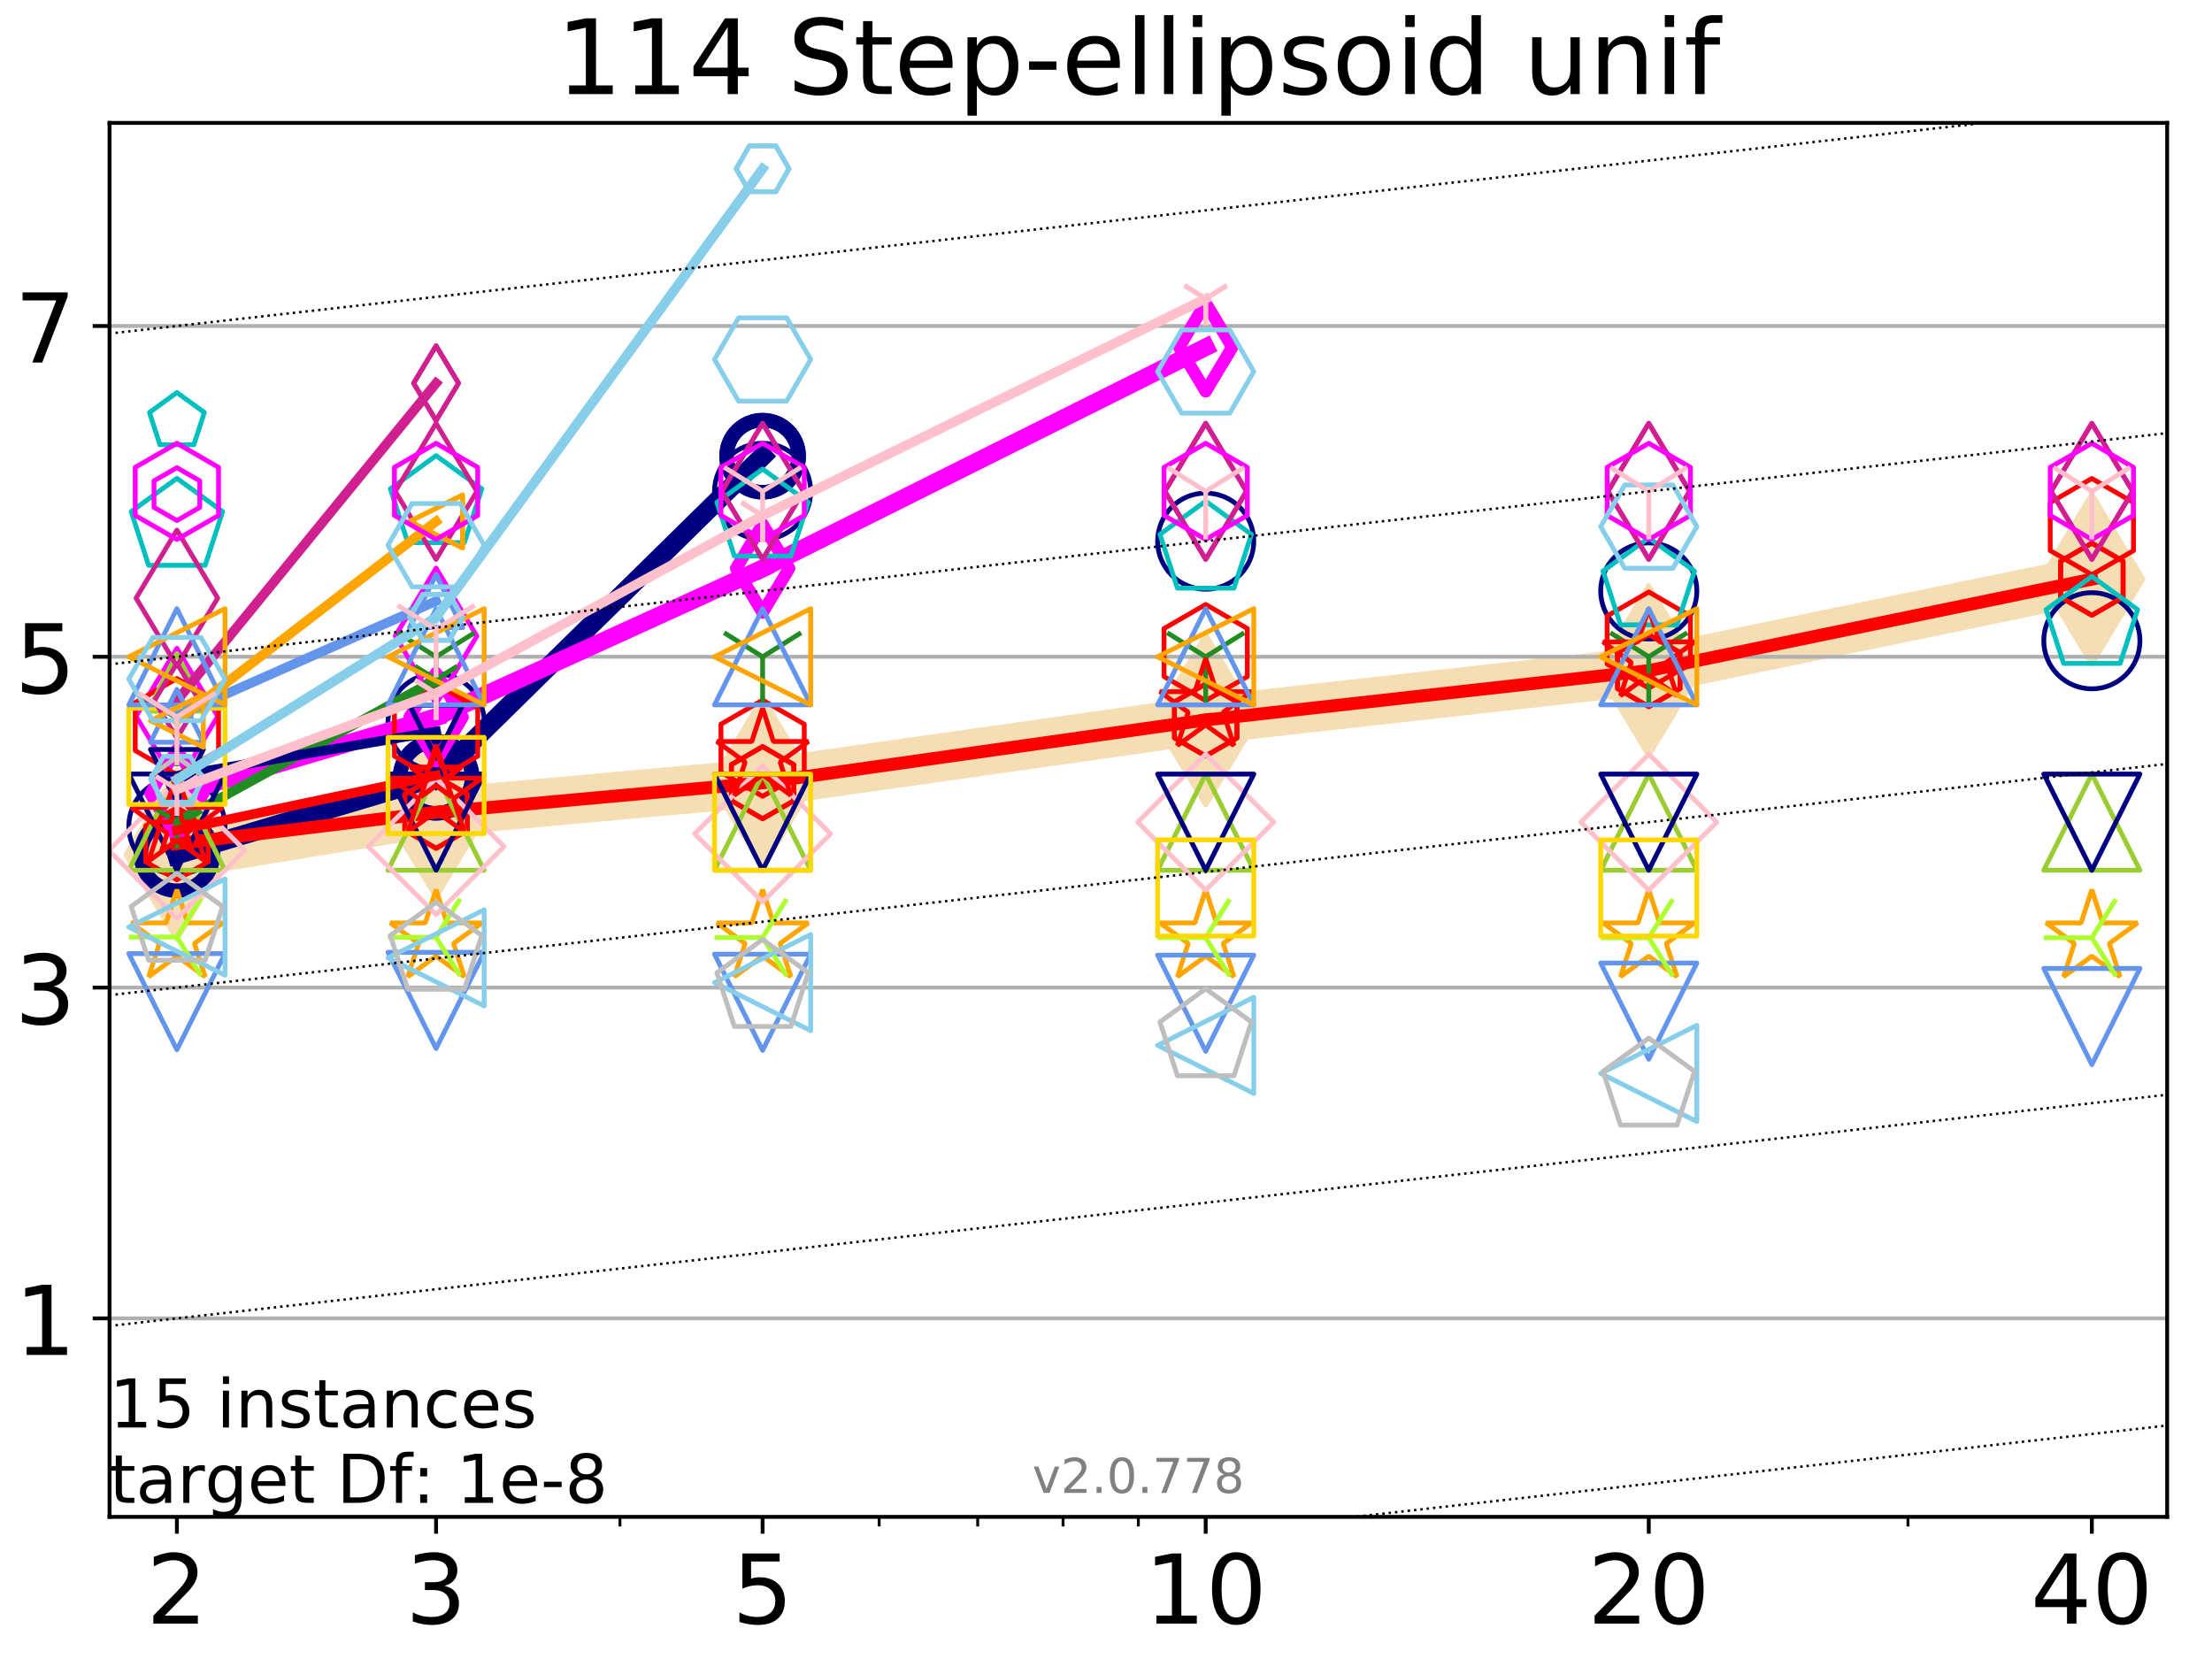 <?xml version="1.0" encoding="utf-8" standalone="no"?>
<!DOCTYPE svg PUBLIC "-//W3C//DTD SVG 1.1//EN"
  "http://www.w3.org/Graphics/SVG/1.1/DTD/svg11.dtd">
<!-- Created with matplotlib (http://matplotlib.org/) -->
<svg height="345pt" version="1.1" viewBox="0 0 460 345" width="460pt" xmlns="http://www.w3.org/2000/svg" xmlns:xlink="http://www.w3.org/1999/xlink">
 <defs>
  <style type="text/css">
*{stroke-linecap:butt;stroke-linejoin:round;}
  </style>
 </defs>
 <g id="figure_1">
  <g id="patch_1">
   <path d="M 0 345.6 
L 460.8 345.6 
L 460.8 0 
L 0 0 
z
" style="fill:#ffffff;"/>
  </g>
  <g id="axes_1">
   <g id="patch_2">
    <path d="M 22.78 315.44 
L 450.672 315.44 
L 450.672 25.56 
L 22.78 25.56 
z
" style="fill:#ffffff;"/>
   </g>
   <g id="line2d_1">
    <path clip-path="url(#pbdded5db6b)" d="M 36.786 177.729 
L 90.685 168.916 
L 158.59 162.765 
L 250.732 149.72 
L 342.873 139.455 
L 435.015 120.448 
" style="fill:none;stroke:#f5deb3;stroke-linecap:square;stroke-width:10;"/>
    <defs>
     <path d="M -0 17.678 
L 10.607 0 
L 0 -17.678 
L -10.607 -0 
z
" id="m76ed1cbcd5" style="stroke:#f5deb3;stroke-linejoin:miter;"/>
    </defs>
    <g clip-path="url(#pbdded5db6b)">
     <use style="fill:#f5deb3;stroke:#f5deb3;stroke-linejoin:miter;" x="36.786" xlink:href="#m76ed1cbcd5" y="177.729"/>
     <use style="fill:#f5deb3;stroke:#f5deb3;stroke-linejoin:miter;" x="90.685" xlink:href="#m76ed1cbcd5" y="168.916"/>
     <use style="fill:#f5deb3;stroke:#f5deb3;stroke-linejoin:miter;" x="158.59" xlink:href="#m76ed1cbcd5" y="162.765"/>
     <use style="fill:#f5deb3;stroke:#f5deb3;stroke-linejoin:miter;" x="250.732" xlink:href="#m76ed1cbcd5" y="149.72"/>
     <use style="fill:#f5deb3;stroke:#f5deb3;stroke-linejoin:miter;" x="342.873" xlink:href="#m76ed1cbcd5" y="139.455"/>
     <use style="fill:#f5deb3;stroke:#f5deb3;stroke-linejoin:miter;" x="435.015" xlink:href="#m76ed1cbcd5" y="120.448"/>
    </g>
   </g>
   <g id="matplotlib.axis_1">
    <g id="xtick_1">
     <g id="line2d_2">
      <defs>
       <path d="M 0 0 
L 0 3.5 
" id="m076afc451d" style="stroke:#000000;stroke-width:0.8;"/>
      </defs>
      <g>
       <use style="stroke:#000000;stroke-width:0.8;" x="36.786" xlink:href="#m076afc451d" y="315.44"/>
      </g>
     </g>
     <g id="text_1">
      <!-- 2 -->
      <defs>
       <path d="M 19.188 8.297 
L 53.609 8.297 
L 53.609 0 
L 7.328 0 
L 7.328 8.297 
Q 12.938 14.109 22.625 23.891 
Q 32.328 33.688 34.812 36.531 
Q 39.547 41.844 41.422 45.531 
Q 43.312 49.219 43.312 52.781 
Q 43.312 58.594 39.234 62.25 
Q 35.156 65.922 28.609 65.922 
Q 23.969 65.922 18.812 64.312 
Q 13.672 62.703 7.812 59.422 
L 7.812 69.391 
Q 13.766 71.781 18.938 73 
Q 24.125 74.219 28.422 74.219 
Q 39.75 74.219 46.484 68.547 
Q 53.219 62.891 53.219 53.422 
Q 53.219 48.922 51.531 44.891 
Q 49.859 40.875 45.406 35.406 
Q 44.188 33.984 37.641 27.219 
Q 31.109 20.453 19.188 8.297 
z
" id="DejaVuSans-32"/>
      </defs>
      <g transform="translate(30.423 337.637)scale(0.2 -0.2)">
       <use xlink:href="#DejaVuSans-32"/>
      </g>
     </g>
    </g>
    <g id="xtick_2">
     <g id="line2d_3">
      <g>
       <use style="stroke:#000000;stroke-width:0.8;" x="90.685" xlink:href="#m076afc451d" y="315.44"/>
      </g>
     </g>
     <g id="text_2">
      <!-- 3 -->
      <defs>
       <path d="M 40.578 39.312 
Q 47.656 37.797 51.625 33 
Q 55.609 28.219 55.609 21.188 
Q 55.609 10.406 48.188 4.484 
Q 40.766 -1.422 27.094 -1.422 
Q 22.516 -1.422 17.656 -0.516 
Q 12.797 0.391 7.625 2.203 
L 7.625 11.719 
Q 11.719 9.328 16.594 8.109 
Q 21.484 6.891 26.812 6.891 
Q 36.078 6.891 40.938 10.547 
Q 45.797 14.203 45.797 21.188 
Q 45.797 27.641 41.281 31.266 
Q 36.766 34.906 28.719 34.906 
L 20.219 34.906 
L 20.219 43.016 
L 29.109 43.016 
Q 36.375 43.016 40.234 45.922 
Q 44.094 48.828 44.094 54.297 
Q 44.094 59.906 40.109 62.906 
Q 36.141 65.922 28.719 65.922 
Q 24.656 65.922 20.016 65.031 
Q 15.375 64.156 9.812 62.312 
L 9.812 71.094 
Q 15.438 72.656 20.344 73.438 
Q 25.25 74.219 29.594 74.219 
Q 40.828 74.219 47.359 69.109 
Q 53.906 64.016 53.906 55.328 
Q 53.906 49.266 50.438 45.094 
Q 46.969 40.922 40.578 39.312 
z
" id="DejaVuSans-33"/>
      </defs>
      <g transform="translate(84.323 337.637)scale(0.2 -0.2)">
       <use xlink:href="#DejaVuSans-33"/>
      </g>
     </g>
    </g>
    <g id="xtick_3">
     <g id="line2d_4">
      <g>
       <use style="stroke:#000000;stroke-width:0.8;" x="158.59" xlink:href="#m076afc451d" y="315.44"/>
      </g>
     </g>
     <g id="text_3">
      <!-- 5 -->
      <defs>
       <path d="M 10.797 72.906 
L 49.516 72.906 
L 49.516 64.594 
L 19.828 64.594 
L 19.828 46.734 
Q 21.969 47.469 24.109 47.828 
Q 26.266 48.188 28.422 48.188 
Q 40.625 48.188 47.75 41.5 
Q 54.891 34.812 54.891 23.391 
Q 54.891 11.625 47.562 5.094 
Q 40.234 -1.422 26.906 -1.422 
Q 22.312 -1.422 17.547 -0.641 
Q 12.797 0.141 7.719 1.703 
L 7.719 11.625 
Q 12.109 9.234 16.797 8.062 
Q 21.484 6.891 26.703 6.891 
Q 35.156 6.891 40.078 11.328 
Q 45.016 15.766 45.016 23.391 
Q 45.016 31 40.078 35.438 
Q 35.156 39.891 26.703 39.891 
Q 22.75 39.891 18.812 39.016 
Q 14.891 38.141 10.797 36.281 
z
" id="DejaVuSans-35"/>
      </defs>
      <g transform="translate(152.228 337.637)scale(0.2 -0.2)">
       <use xlink:href="#DejaVuSans-35"/>
      </g>
     </g>
    </g>
    <g id="xtick_4">
     <g id="line2d_5">
      <g>
       <use style="stroke:#000000;stroke-width:0.8;" x="250.732" xlink:href="#m076afc451d" y="315.44"/>
      </g>
     </g>
     <g id="text_4">
      <!-- 10 -->
      <defs>
       <path d="M 12.406 8.297 
L 28.516 8.297 
L 28.516 63.922 
L 10.984 60.406 
L 10.984 69.391 
L 28.422 72.906 
L 38.281 72.906 
L 38.281 8.297 
L 54.391 8.297 
L 54.391 0 
L 12.406 0 
z
" id="DejaVuSans-31"/>
       <path d="M 31.781 66.406 
Q 24.172 66.406 20.328 58.906 
Q 16.5 51.422 16.5 36.375 
Q 16.5 21.391 20.328 13.891 
Q 24.172 6.391 31.781 6.391 
Q 39.453 6.391 43.281 13.891 
Q 47.125 21.391 47.125 36.375 
Q 47.125 51.422 43.281 58.906 
Q 39.453 66.406 31.781 66.406 
z
M 31.781 74.219 
Q 44.047 74.219 50.516 64.516 
Q 56.984 54.828 56.984 36.375 
Q 56.984 17.969 50.516 8.266 
Q 44.047 -1.422 31.781 -1.422 
Q 19.531 -1.422 13.062 8.266 
Q 6.594 17.969 6.594 36.375 
Q 6.594 54.828 13.062 64.516 
Q 19.531 74.219 31.781 74.219 
z
" id="DejaVuSans-30"/>
      </defs>
      <g transform="translate(238.007 337.637)scale(0.2 -0.2)">
       <use xlink:href="#DejaVuSans-31"/>
       <use x="63.623" xlink:href="#DejaVuSans-30"/>
      </g>
     </g>
    </g>
    <g id="xtick_5">
     <g id="line2d_6">
      <g>
       <use style="stroke:#000000;stroke-width:0.8;" x="342.873" xlink:href="#m076afc451d" y="315.44"/>
      </g>
     </g>
     <g id="text_5">
      <!-- 20 -->
      <g transform="translate(330.148 337.637)scale(0.2 -0.2)">
       <use xlink:href="#DejaVuSans-32"/>
       <use x="63.623" xlink:href="#DejaVuSans-30"/>
      </g>
     </g>
    </g>
    <g id="xtick_6">
     <g id="line2d_7">
      <g>
       <use style="stroke:#000000;stroke-width:0.8;" x="435.015" xlink:href="#m076afc451d" y="315.44"/>
      </g>
     </g>
     <g id="text_6">
      <!-- 40 -->
      <defs>
       <path d="M 37.797 64.312 
L 12.891 25.391 
L 37.797 25.391 
z
M 35.203 72.906 
L 47.609 72.906 
L 47.609 25.391 
L 58.016 25.391 
L 58.016 17.188 
L 47.609 17.188 
L 47.609 0 
L 37.797 0 
L 37.797 17.188 
L 4.891 17.188 
L 4.891 26.703 
z
" id="DejaVuSans-34"/>
      </defs>
      <g transform="translate(422.29 337.637)scale(0.2 -0.2)">
       <use xlink:href="#DejaVuSans-34"/>
       <use x="63.623" xlink:href="#DejaVuSans-30"/>
      </g>
     </g>
    </g>
    <g id="xtick_7">
     <g id="line2d_8">
      <defs>
       <path d="M 0 0 
L 0 2 
" id="mf83a92b66e" style="stroke:#000000;stroke-width:0.6;"/>
      </defs>
      <g>
       <use style="stroke:#000000;stroke-width:0.6;" x="36.786" xlink:href="#mf83a92b66e" y="315.44"/>
      </g>
     </g>
    </g>
    <g id="xtick_8">
     <g id="line2d_9">
      <g>
       <use style="stroke:#000000;stroke-width:0.6;" x="90.685" xlink:href="#mf83a92b66e" y="315.44"/>
      </g>
     </g>
    </g>
    <g id="xtick_9">
     <g id="line2d_10">
      <g>
       <use style="stroke:#000000;stroke-width:0.6;" x="128.927" xlink:href="#mf83a92b66e" y="315.44"/>
      </g>
     </g>
    </g>
    <g id="xtick_10">
     <g id="line2d_11">
      <g>
       <use style="stroke:#000000;stroke-width:0.6;" x="158.59" xlink:href="#mf83a92b66e" y="315.44"/>
      </g>
     </g>
    </g>
    <g id="xtick_11">
     <g id="line2d_12">
      <g>
       <use style="stroke:#000000;stroke-width:0.6;" x="182.827" xlink:href="#mf83a92b66e" y="315.44"/>
      </g>
     </g>
    </g>
    <g id="xtick_12">
     <g id="line2d_13">
      <g>
       <use style="stroke:#000000;stroke-width:0.6;" x="203.318" xlink:href="#mf83a92b66e" y="315.44"/>
      </g>
     </g>
    </g>
    <g id="xtick_13">
     <g id="line2d_14">
      <g>
       <use style="stroke:#000000;stroke-width:0.6;" x="221.069" xlink:href="#mf83a92b66e" y="315.44"/>
      </g>
     </g>
    </g>
    <g id="xtick_14">
     <g id="line2d_15">
      <g>
       <use style="stroke:#000000;stroke-width:0.6;" x="236.726" xlink:href="#mf83a92b66e" y="315.44"/>
      </g>
     </g>
    </g>
    <g id="xtick_15">
     <g id="line2d_16">
      <g>
       <use style="stroke:#000000;stroke-width:0.6;" x="342.873" xlink:href="#mf83a92b66e" y="315.44"/>
      </g>
     </g>
    </g>
    <g id="xtick_16">
     <g id="line2d_17">
      <g>
       <use style="stroke:#000000;stroke-width:0.6;" x="396.773" xlink:href="#mf83a92b66e" y="315.44"/>
      </g>
     </g>
    </g>
    <g id="xtick_17">
     <g id="line2d_18">
      <g>
       <use style="stroke:#000000;stroke-width:0.6;" x="435.015" xlink:href="#mf83a92b66e" y="315.44"/>
      </g>
     </g>
    </g>
   </g>
   <g id="matplotlib.axis_2">
    <g id="ytick_1">
     <g id="line2d_19">
      <path clip-path="url(#pbdded5db6b)" d="M 22.78 274.165 
L 450.672 274.165 
" style="fill:none;stroke:#b0b0b0;stroke-linecap:square;stroke-width:0.8;"/>
     </g>
     <g id="line2d_20">
      <defs>
       <path d="M 0 0 
L -3.5 0 
" id="m29c3eceb45" style="stroke:#000000;stroke-width:0.8;"/>
      </defs>
      <g>
       <use style="stroke:#000000;stroke-width:0.8;" x="22.78" xlink:href="#m29c3eceb45" y="274.165"/>
      </g>
     </g>
     <g id="text_7">
      <!-- 1 -->
      <g transform="translate(3.055 281.763)scale(0.2 -0.2)">
       <use xlink:href="#DejaVuSans-31"/>
      </g>
     </g>
    </g>
    <g id="ytick_2">
     <g id="line2d_21">
      <path clip-path="url(#pbdded5db6b)" d="M 22.78 205.373 
L 450.672 205.373 
" style="fill:none;stroke:#b0b0b0;stroke-linecap:square;stroke-width:0.8;"/>
     </g>
     <g id="line2d_22">
      <g>
       <use style="stroke:#000000;stroke-width:0.8;" x="22.78" xlink:href="#m29c3eceb45" y="205.373"/>
      </g>
     </g>
     <g id="text_8">
      <!-- 3 -->
      <g transform="translate(3.055 212.971)scale(0.2 -0.2)">
       <use xlink:href="#DejaVuSans-33"/>
      </g>
     </g>
    </g>
    <g id="ytick_3">
     <g id="line2d_23">
      <path clip-path="url(#pbdded5db6b)" d="M 22.78 136.581 
L 450.672 136.581 
" style="fill:none;stroke:#b0b0b0;stroke-linecap:square;stroke-width:0.8;"/>
     </g>
     <g id="line2d_24">
      <g>
       <use style="stroke:#000000;stroke-width:0.8;" x="22.78" xlink:href="#m29c3eceb45" y="136.581"/>
      </g>
     </g>
     <g id="text_9">
      <!-- 5 -->
      <g transform="translate(3.055 144.18)scale(0.2 -0.2)">
       <use xlink:href="#DejaVuSans-35"/>
      </g>
     </g>
    </g>
    <g id="ytick_4">
     <g id="line2d_25">
      <path clip-path="url(#pbdded5db6b)" d="M 22.78 67.789 
L 450.672 67.789 
" style="fill:none;stroke:#b0b0b0;stroke-linecap:square;stroke-width:0.8;"/>
     </g>
     <g id="line2d_26">
      <g>
       <use style="stroke:#000000;stroke-width:0.8;" x="22.78" xlink:href="#m29c3eceb45" y="67.789"/>
      </g>
     </g>
     <g id="text_10">
      <!-- 7 -->
      <defs>
       <path d="M 8.203 72.906 
L 55.078 72.906 
L 55.078 68.703 
L 28.609 0 
L 18.312 0 
L 43.219 64.594 
L 8.203 64.594 
z
" id="DejaVuSans-37"/>
      </defs>
      <g transform="translate(3.055 75.388)scale(0.2 -0.2)">
       <use xlink:href="#DejaVuSans-37"/>
      </g>
     </g>
    </g>
   </g>
   <g id="line2d_27">
    <path clip-path="url(#pbdded5db6b)" d="M 36.786 177.729 
L 90.685 161.642 
" style="fill:none;stroke:#000080;stroke-linecap:square;stroke-width:4;"/>
    <defs>
     <path d="M 0 7.5 
C 1.989 7.5 3.897 6.71 5.303 5.303 
C 6.71 3.897 7.5 1.989 7.5 0 
C 7.5 -1.989 6.71 -3.897 5.303 -5.303 
C 3.897 -6.71 1.989 -7.5 0 -7.5 
C -1.989 -7.5 -3.897 -6.71 -5.303 -5.303 
C -6.71 -3.897 -7.5 -1.989 -7.5 0 
C -7.5 1.989 -6.71 3.897 -5.303 5.303 
C -3.897 6.71 -1.989 7.5 0 7.5 
z
" id="m9e2ce1e2a6" style="stroke:#000080;stroke-width:3;"/>
    </defs>
    <g clip-path="url(#pbdded5db6b)">
     <use style="fill:none;stroke:#000080;stroke-width:3;" x="36.786" xlink:href="#m9e2ce1e2a6" y="177.729"/>
     <use style="fill:none;stroke:#000080;stroke-width:3;" x="90.685" xlink:href="#m9e2ce1e2a6" y="161.642"/>
    </g>
   </g>
   <g id="line2d_28">
    <path clip-path="url(#pbdded5db6b)" d="M 90.685 161.642 
L 158.59 94.867 
" style="fill:none;stroke:#000080;stroke-linecap:square;stroke-width:4;"/>
    <g clip-path="url(#pbdded5db6b)">
     <use style="fill:none;stroke:#000080;stroke-width:3;" x="90.685" xlink:href="#m9e2ce1e2a6" y="161.642"/>
     <use style="fill:none;stroke:#000080;stroke-width:3;" x="158.59" xlink:href="#m9e2ce1e2a6" y="94.867"/>
    </g>
   </g>
   <g id="line2d_29">
    <path clip-path="url(#pbdded5db6b)" d="M 158.59 94.867 
" style="fill:none;stroke:#000080;stroke-linecap:square;stroke-width:4;"/>
    <g clip-path="url(#pbdded5db6b)">
     <use style="fill:none;stroke:#000080;stroke-width:3;" x="158.59" xlink:href="#m9e2ce1e2a6" y="94.867"/>
    </g>
   </g>
   <g id="line2d_30"/>
   <g id="line2d_31">
    <defs>
     <path d="M 0 10 
C 2.652 10 5.196 8.946 7.071 7.071 
C 8.946 5.196 10 2.652 10 0 
C 10 -2.652 8.946 -5.196 7.071 -7.071 
C 5.196 -8.946 2.652 -10 0 -10 
C -2.652 -10 -5.196 -8.946 -7.071 -7.071 
C -8.946 -5.196 -10 -2.652 -10 0 
C -10 2.652 -8.946 5.196 -7.071 7.071 
C -5.196 8.946 -2.652 10 0 10 
z
" id="mb1cb5bd1dc" style="stroke:#000080;"/>
    </defs>
    <g clip-path="url(#pbdded5db6b)">
     <use style="fill:none;stroke:#000080;" x="36.786" xlink:href="#mb1cb5bd1dc" y="171.806"/>
     <use style="fill:none;stroke:#000080;" x="90.685" xlink:href="#mb1cb5bd1dc" y="150.091"/>
     <use style="fill:none;stroke:#000080;" x="158.59" xlink:href="#mb1cb5bd1dc" y="102.185"/>
     <use style="fill:none;stroke:#000080;" x="250.732" xlink:href="#mb1cb5bd1dc" y="112.539"/>
     <use style="fill:none;stroke:#000080;" x="342.873" xlink:href="#mb1cb5bd1dc" y="122.894"/>
     <use style="fill:none;stroke:#000080;" x="435.015" xlink:href="#mb1cb5bd1dc" y="133.248"/>
    </g>
   </g>
   <g id="line2d_32">
    <path clip-path="url(#pbdded5db6b)" d="M 36.786 165.07 
L 90.685 149.142 
" style="fill:none;stroke:#ff00ff;stroke-linecap:square;stroke-width:3.667;"/>
    <defs>
     <path d="M -0 9.192 
L 5.515 0 
L 0 -9.192 
L -5.515 -0 
z
" id="m62301da62a" style="stroke:#ff00ff;stroke-linejoin:miter;stroke-width:2.5;"/>
    </defs>
    <g clip-path="url(#pbdded5db6b)">
     <use style="fill:none;stroke:#ff00ff;stroke-linejoin:miter;stroke-width:2.5;" x="36.786" xlink:href="#m62301da62a" y="165.07"/>
     <use style="fill:none;stroke:#ff00ff;stroke-linejoin:miter;stroke-width:2.5;" x="90.685" xlink:href="#m62301da62a" y="149.142"/>
    </g>
   </g>
   <g id="line2d_33">
    <path clip-path="url(#pbdded5db6b)" d="M 90.685 149.142 
L 158.59 118.205 
" style="fill:none;stroke:#ff00ff;stroke-linecap:square;stroke-width:3.667;"/>
    <g clip-path="url(#pbdded5db6b)">
     <use style="fill:none;stroke:#ff00ff;stroke-linejoin:miter;stroke-width:2.5;" x="90.685" xlink:href="#m62301da62a" y="149.142"/>
     <use style="fill:none;stroke:#ff00ff;stroke-linejoin:miter;stroke-width:2.5;" x="158.59" xlink:href="#m62301da62a" y="118.205"/>
    </g>
   </g>
   <g id="line2d_34">
    <path clip-path="url(#pbdded5db6b)" d="M 158.59 118.205 
L 250.732 72.206 
" style="fill:none;stroke:#ff00ff;stroke-linecap:square;stroke-width:3.667;"/>
    <g clip-path="url(#pbdded5db6b)">
     <use style="fill:none;stroke:#ff00ff;stroke-linejoin:miter;stroke-width:2.5;" x="158.59" xlink:href="#m62301da62a" y="118.205"/>
     <use style="fill:none;stroke:#ff00ff;stroke-linejoin:miter;stroke-width:2.5;" x="250.732" xlink:href="#m62301da62a" y="72.206"/>
    </g>
   </g>
   <g id="line2d_35">
    <path clip-path="url(#pbdded5db6b)" d="M 250.732 72.206 
" style="fill:none;stroke:#ff00ff;stroke-linecap:square;stroke-width:3.667;"/>
    <g clip-path="url(#pbdded5db6b)">
     <use style="fill:none;stroke:#ff00ff;stroke-linejoin:miter;stroke-width:2.5;" x="250.732" xlink:href="#m62301da62a" y="72.206"/>
    </g>
   </g>
   <g id="line2d_36"/>
   <g id="line2d_37">
    <defs>
     <path d="M -0 14.142 
L 8.485 0 
L -0 -14.142 
L -8.485 -0 
z
" id="m4bd39d1abc" style="stroke:#ff00ff;stroke-linejoin:miter;"/>
    </defs>
    <g clip-path="url(#pbdded5db6b)">
     <use style="fill:none;stroke:#ff00ff;stroke-linejoin:miter;" x="36.786" xlink:href="#m4bd39d1abc" y="148.961"/>
     <use style="fill:none;stroke:#ff00ff;stroke-linejoin:miter;" x="90.685" xlink:href="#m4bd39d1abc" y="132.279"/>
     <use style="fill:none;stroke:#ff00ff;stroke-linejoin:miter;" x="158.59" xlink:href="#m4bd39d1abc" y="102.176"/>
     <use style="fill:none;stroke:#ff00ff;stroke-linejoin:miter;" x="250.732" xlink:href="#m4bd39d1abc" y="102.154"/>
     <use style="fill:none;stroke:#ff00ff;stroke-linejoin:miter;" x="342.873" xlink:href="#m4bd39d1abc" y="102.171"/>
     <use style="fill:none;stroke:#ff00ff;stroke-linejoin:miter;" x="435.015" xlink:href="#m4bd39d1abc" y="102.162"/>
    </g>
   </g>
   <g id="line2d_38"/>
   <g id="line2d_39">
    <defs>
     <path d="M 0 -10 
L -2.245 -3.09 
L -9.511 -3.09 
L -3.633 1.18 
L -5.878 8.09 
L -0 3.82 
L 5.878 8.09 
L 3.633 1.18 
L 9.511 -3.09 
L 2.245 -3.09 
z
" id="mdefbdbb58a" style="stroke:#ffa500;stroke-linejoin:bevel;"/>
    </defs>
    <g clip-path="url(#pbdded5db6b)">
     <use style="fill:none;stroke:#ffa500;stroke-linejoin:bevel;" x="36.786" xlink:href="#mdefbdbb58a" y="195.019"/>
     <use style="fill:none;stroke:#ffa500;stroke-linejoin:bevel;" x="90.685" xlink:href="#mdefbdbb58a" y="195.019"/>
     <use style="fill:none;stroke:#ffa500;stroke-linejoin:bevel;" x="158.59" xlink:href="#mdefbdbb58a" y="195.019"/>
     <use style="fill:none;stroke:#ffa500;stroke-linejoin:bevel;" x="250.732" xlink:href="#mdefbdbb58a" y="195.019"/>
     <use style="fill:none;stroke:#ffa500;stroke-linejoin:bevel;" x="342.873" xlink:href="#mdefbdbb58a" y="195.019"/>
     <use style="fill:none;stroke:#ffa500;stroke-linejoin:bevel;" x="435.015" xlink:href="#mdefbdbb58a" y="195.019"/>
    </g>
   </g>
   <g id="line2d_40"/>
   <g id="line2d_41">
    <defs>
     <path d="M -0 10 
L 10 -10 
L -10 -10 
z
" id="m79dddbe73e" style="stroke:#6495ed;stroke-linejoin:miter;"/>
    </defs>
    <g clip-path="url(#pbdded5db6b)">
     <use style="fill:none;stroke:#6495ed;stroke-linejoin:miter;" x="36.786" xlink:href="#m79dddbe73e" y="208.301"/>
     <use style="fill:none;stroke:#6495ed;stroke-linejoin:miter;" x="90.685" xlink:href="#m79dddbe73e" y="208.049"/>
     <use style="fill:none;stroke:#6495ed;stroke-linejoin:miter;" x="158.59" xlink:href="#m79dddbe73e" y="208.432"/>
     <use style="fill:none;stroke:#6495ed;stroke-linejoin:miter;" x="250.732" xlink:href="#m79dddbe73e" y="208.63"/>
     <use style="fill:none;stroke:#6495ed;stroke-linejoin:miter;" x="342.873" xlink:href="#m79dddbe73e" y="210.274"/>
     <use style="fill:none;stroke:#6495ed;stroke-linejoin:miter;" x="435.015" xlink:href="#m79dddbe73e" y="211.393"/>
    </g>
   </g>
   <g id="line2d_42">
    <path clip-path="url(#pbdded5db6b)" d="M 36.786 175.459 
L 90.685 168.916 
" style="fill:none;stroke:#ff0000;stroke-linecap:square;stroke-width:2.667;"/>
    <defs>
     <path d="M 0 -7.5 
L -6.495 -3.75 
L -6.495 3.75 
L -0 7.5 
L 6.495 3.75 
L 6.495 -3.75 
z
" id="meef4b20aff" style="stroke:#ff0000;stroke-linejoin:miter;"/>
    </defs>
    <g clip-path="url(#pbdded5db6b)">
     <use style="fill:none;stroke:#ff0000;stroke-linejoin:miter;" x="36.786" xlink:href="#meef4b20aff" y="175.459"/>
     <use style="fill:none;stroke:#ff0000;stroke-linejoin:miter;" x="90.685" xlink:href="#meef4b20aff" y="168.916"/>
    </g>
   </g>
   <g id="line2d_43">
    <path clip-path="url(#pbdded5db6b)" d="M 90.685 168.916 
L 158.59 162.765 
" style="fill:none;stroke:#ff0000;stroke-linecap:square;stroke-width:2.667;"/>
    <g clip-path="url(#pbdded5db6b)">
     <use style="fill:none;stroke:#ff0000;stroke-linejoin:miter;" x="90.685" xlink:href="#meef4b20aff" y="168.916"/>
     <use style="fill:none;stroke:#ff0000;stroke-linejoin:miter;" x="158.59" xlink:href="#meef4b20aff" y="162.765"/>
    </g>
   </g>
   <g id="line2d_44">
    <path clip-path="url(#pbdded5db6b)" d="M 158.59 162.765 
L 250.732 149.72 
" style="fill:none;stroke:#ff0000;stroke-linecap:square;stroke-width:2.667;"/>
    <g clip-path="url(#pbdded5db6b)">
     <use style="fill:none;stroke:#ff0000;stroke-linejoin:miter;" x="158.59" xlink:href="#meef4b20aff" y="162.765"/>
     <use style="fill:none;stroke:#ff0000;stroke-linejoin:miter;" x="250.732" xlink:href="#meef4b20aff" y="149.72"/>
    </g>
   </g>
   <g id="line2d_45">
    <path clip-path="url(#pbdded5db6b)" d="M 250.732 149.72 
L 342.873 139.455 
" style="fill:none;stroke:#ff0000;stroke-linecap:square;stroke-width:2.667;"/>
    <g clip-path="url(#pbdded5db6b)">
     <use style="fill:none;stroke:#ff0000;stroke-linejoin:miter;" x="250.732" xlink:href="#meef4b20aff" y="149.72"/>
     <use style="fill:none;stroke:#ff0000;stroke-linejoin:miter;" x="342.873" xlink:href="#meef4b20aff" y="139.455"/>
    </g>
   </g>
   <g id="line2d_46">
    <path clip-path="url(#pbdded5db6b)" d="M 342.873 139.455 
L 435.015 120.448 
" style="fill:none;stroke:#ff0000;stroke-linecap:square;stroke-width:2.667;"/>
    <g clip-path="url(#pbdded5db6b)">
     <use style="fill:none;stroke:#ff0000;stroke-linejoin:miter;" x="342.873" xlink:href="#meef4b20aff" y="139.455"/>
     <use style="fill:none;stroke:#ff0000;stroke-linejoin:miter;" x="435.015" xlink:href="#meef4b20aff" y="120.448"/>
    </g>
   </g>
   <g id="line2d_47">
    <path clip-path="url(#pbdded5db6b)" d="M 435.015 120.448 
" style="fill:none;stroke:#ff0000;stroke-linecap:square;stroke-width:2.667;"/>
    <g clip-path="url(#pbdded5db6b)">
     <use style="fill:none;stroke:#ff0000;stroke-linejoin:miter;" x="435.015" xlink:href="#meef4b20aff" y="120.448"/>
    </g>
   </g>
   <g id="line2d_48"/>
   <g id="line2d_49">
    <defs>
     <path d="M 0 -10 
L -8.66 -5 
L -8.66 5 
L -0 10 
L 8.66 5 
L 8.66 -5 
z
" id="m1d9466076c" style="stroke:#ff0000;stroke-linejoin:miter;"/>
    </defs>
    <g clip-path="url(#pbdded5db6b)">
     <use style="fill:none;stroke:#ff0000;stroke-linejoin:miter;" x="36.786" xlink:href="#m1d9466076c" y="151.097"/>
     <use style="fill:none;stroke:#ff0000;stroke-linejoin:miter;" x="90.685" xlink:href="#m1d9466076c" y="152.252"/>
     <use style="fill:none;stroke:#ff0000;stroke-linejoin:miter;" x="158.59" xlink:href="#m1d9466076c" y="155.592"/>
     <use style="fill:none;stroke:#ff0000;stroke-linejoin:miter;" x="250.732" xlink:href="#m1d9466076c" y="135.704"/>
     <use style="fill:none;stroke:#ff0000;stroke-linejoin:miter;" x="342.873" xlink:href="#m1d9466076c" y="133.101"/>
     <use style="fill:none;stroke:#ff0000;stroke-linejoin:miter;" x="435.015" xlink:href="#m1d9466076c" y="109.506"/>
    </g>
   </g>
   <g id="line2d_50">
    <path clip-path="url(#pbdded5db6b)" d="M 36.786 141.906 
" style="fill:none;stroke:#9acd32;stroke-linecap:square;stroke-width:2.333;"/>
    <defs>
     <path d="M 0 -6 
L -6 6 
L 6 6 
z
" id="m23803aa94f" style="stroke:#9acd32;stroke-linejoin:miter;"/>
    </defs>
    <g clip-path="url(#pbdded5db6b)">
     <use style="fill:none;stroke:#9acd32;stroke-linejoin:miter;" x="36.786" xlink:href="#m23803aa94f" y="141.906"/>
    </g>
   </g>
   <g id="line2d_51"/>
   <g id="line2d_52">
    <defs>
     <path d="M 0 -10 
L -10 10 
L 10 10 
z
" id="mcc81a8b314" style="stroke:#9acd32;stroke-linejoin:miter;"/>
    </defs>
    <g clip-path="url(#pbdded5db6b)">
     <use style="fill:none;stroke:#9acd32;stroke-linejoin:miter;" x="36.786" xlink:href="#mcc81a8b314" y="170.976"/>
     <use style="fill:none;stroke:#9acd32;stroke-linejoin:miter;" x="90.685" xlink:href="#mcc81a8b314" y="170.977"/>
     <use style="fill:none;stroke:#9acd32;stroke-linejoin:miter;" x="158.59" xlink:href="#mcc81a8b314" y="170.977"/>
     <use style="fill:none;stroke:#9acd32;stroke-linejoin:miter;" x="250.732" xlink:href="#mcc81a8b314" y="170.977"/>
     <use style="fill:none;stroke:#9acd32;stroke-linejoin:miter;" x="342.873" xlink:href="#mcc81a8b314" y="170.977"/>
     <use style="fill:none;stroke:#9acd32;stroke-linejoin:miter;" x="435.015" xlink:href="#mcc81a8b314" y="170.977"/>
    </g>
   </g>
   <g id="line2d_53">
    <path clip-path="url(#pbdded5db6b)" d="M 36.786 87.632 
" style="fill:none;stroke:#00bfbf;stroke-linecap:square;stroke-width:2;"/>
    <defs>
     <path d="M 0 -6 
L -5.706 -1.854 
L -3.527 4.854 
L 3.527 4.854 
L 5.706 -1.854 
z
" id="m0d87c99691" style="stroke:#00bfbf;stroke-linejoin:miter;"/>
    </defs>
    <g clip-path="url(#pbdded5db6b)">
     <use style="fill:none;stroke:#00bfbf;stroke-linejoin:miter;" x="36.786" xlink:href="#m0d87c99691" y="87.632"/>
    </g>
   </g>
   <g id="line2d_54"/>
   <g id="line2d_55">
    <defs>
     <path d="M 0 -10 
L -9.511 -3.09 
L -5.878 8.09 
L 5.878 8.09 
L 9.511 -3.09 
z
" id="m849f75f877" style="stroke:#00bfbf;stroke-linejoin:miter;"/>
    </defs>
    <g clip-path="url(#pbdded5db6b)">
     <use style="fill:none;stroke:#00bfbf;stroke-linejoin:miter;" x="36.786" xlink:href="#m849f75f877" y="109.476"/>
     <use style="fill:none;stroke:#00bfbf;stroke-linejoin:miter;" x="90.685" xlink:href="#m849f75f877" y="104.749"/>
     <use style="fill:none;stroke:#00bfbf;stroke-linejoin:miter;" x="158.59" xlink:href="#m849f75f877" y="107.541"/>
     <use style="fill:none;stroke:#00bfbf;stroke-linejoin:miter;" x="250.732" xlink:href="#m849f75f877" y="114.216"/>
     <use style="fill:none;stroke:#00bfbf;stroke-linejoin:miter;" x="342.873" xlink:href="#m849f75f877" y="121.85"/>
     <use style="fill:none;stroke:#00bfbf;stroke-linejoin:miter;" x="435.015" xlink:href="#m849f75f877" y="129.867"/>
    </g>
   </g>
   <g id="line2d_56"/>
   <g id="line2d_57">
    <defs>
     <path d="M 0 0 
L -10 -0 
M 0 0 
L 5 8 
M 0 0 
L 5 -8 
" id="m44d99c5a42" style="stroke:#adff2f;"/>
    </defs>
    <g clip-path="url(#pbdded5db6b)">
     <use style="fill:none;stroke:#adff2f;" x="36.786" xlink:href="#m44d99c5a42" y="194.87"/>
     <use style="fill:none;stroke:#adff2f;" x="90.685" xlink:href="#m44d99c5a42" y="194.92"/>
     <use style="fill:none;stroke:#adff2f;" x="158.59" xlink:href="#m44d99c5a42" y="194.959"/>
     <use style="fill:none;stroke:#adff2f;" x="250.732" xlink:href="#m44d99c5a42" y="194.989"/>
     <use style="fill:none;stroke:#adff2f;" x="342.873" xlink:href="#m44d99c5a42" y="195.004"/>
     <use style="fill:none;stroke:#adff2f;" x="435.015" xlink:href="#m44d99c5a42" y="195.011"/>
    </g>
   </g>
   <g id="line2d_58">
    <path clip-path="url(#pbdded5db6b)" d="M 36.786 170.927 
L 90.685 141.327 
" style="fill:none;stroke:#228b22;stroke-linecap:square;stroke-width:2;"/>
    <defs>
     <path d="M 0 0 
L 0 5.5 
M 0 0 
L 4.4 -2.75 
M 0 0 
L -4.4 -2.75 
" id="m9f1f9fd8a7" style="stroke:#228b22;"/>
    </defs>
    <g clip-path="url(#pbdded5db6b)">
     <use style="fill:none;stroke:#228b22;" x="36.786" xlink:href="#m9f1f9fd8a7" y="170.927"/>
     <use style="fill:none;stroke:#228b22;" x="90.685" xlink:href="#m9f1f9fd8a7" y="141.327"/>
    </g>
   </g>
   <g id="line2d_59">
    <path clip-path="url(#pbdded5db6b)" d="M 90.685 141.327 
" style="fill:none;stroke:#228b22;stroke-linecap:square;stroke-width:2;"/>
    <g clip-path="url(#pbdded5db6b)">
     <use style="fill:none;stroke:#228b22;" x="90.685" xlink:href="#m9f1f9fd8a7" y="141.327"/>
    </g>
   </g>
   <g id="line2d_60"/>
   <g id="line2d_61">
    <defs>
     <path d="M 0 0 
L 0 10 
M 0 0 
L 8 -5 
M 0 0 
L -8 -5 
" id="mb77fcb7611" style="stroke:#228b22;"/>
    </defs>
    <g clip-path="url(#pbdded5db6b)">
     <use style="fill:none;stroke:#228b22;" x="36.786" xlink:href="#mb77fcb7611" y="149.364"/>
     <use style="fill:none;stroke:#228b22;" x="90.685" xlink:href="#mb77fcb7611" y="136.581"/>
     <use style="fill:none;stroke:#228b22;" x="158.59" xlink:href="#mb77fcb7611" y="136.581"/>
     <use style="fill:none;stroke:#228b22;" x="250.732" xlink:href="#mb77fcb7611" y="136.581"/>
     <use style="fill:none;stroke:#228b22;" x="342.873" xlink:href="#mb77fcb7611" y="136.581"/>
    </g>
   </g>
   <g id="line2d_62"/>
   <g id="line2d_63">
    <defs>
     <path d="M -0 14.142 
L 14.142 0 
L 0 -14.142 
L -14.142 -0 
z
" id="mf995ba2906" style="stroke:#ffc0cb;stroke-linejoin:miter;"/>
    </defs>
    <g clip-path="url(#pbdded5db6b)">
     <use style="fill:none;stroke:#ffc0cb;stroke-linejoin:miter;" x="36.786" xlink:href="#mf995ba2906" y="176.848"/>
     <use style="fill:none;stroke:#ffc0cb;stroke-linejoin:miter;" x="90.685" xlink:href="#mf995ba2906" y="176.048"/>
     <use style="fill:none;stroke:#ffc0cb;stroke-linejoin:miter;" x="158.59" xlink:href="#mf995ba2906" y="173.4"/>
     <use style="fill:none;stroke:#ffc0cb;stroke-linejoin:miter;" x="250.732" xlink:href="#mf995ba2906" y="170.977"/>
     <use style="fill:none;stroke:#ffc0cb;stroke-linejoin:miter;" x="342.873" xlink:href="#mf995ba2906" y="170.977"/>
    </g>
   </g>
   <g id="line2d_64"/>
   <g id="line2d_65">
    <defs>
     <path d="M -10 -0 
L 10 10 
L 10 -10 
z
" id="m0d374bec97" style="stroke:#87ceeb;stroke-linejoin:miter;"/>
    </defs>
    <g clip-path="url(#pbdded5db6b)">
     <use style="fill:none;stroke:#87ceeb;stroke-linejoin:miter;" x="36.786" xlink:href="#m0d374bec97" y="192.795"/>
     <use style="fill:none;stroke:#87ceeb;stroke-linejoin:miter;" x="90.685" xlink:href="#m0d374bec97" y="199.194"/>
     <use style="fill:none;stroke:#87ceeb;stroke-linejoin:miter;" x="158.59" xlink:href="#m0d374bec97" y="204.34"/>
     <use style="fill:none;stroke:#87ceeb;stroke-linejoin:miter;" x="250.732" xlink:href="#m0d374bec97" y="217.388"/>
     <use style="fill:none;stroke:#87ceeb;stroke-linejoin:miter;" x="342.873" xlink:href="#m0d374bec97" y="223.231"/>
    </g>
   </g>
   <g id="line2d_66">
    <path clip-path="url(#pbdded5db6b)" d="M 36.786 161.353 
L 90.685 152.12 
" style="fill:none;stroke:#000080;stroke-linecap:square;stroke-width:2;"/>
    <defs>
     <path d="M -0 5.5 
L 5.5 -5.5 
L -5.5 -5.5 
z
" id="m917dd4492d" style="stroke:#000080;stroke-linejoin:miter;"/>
    </defs>
    <g clip-path="url(#pbdded5db6b)">
     <use style="fill:none;stroke:#000080;stroke-linejoin:miter;" x="36.786" xlink:href="#m917dd4492d" y="161.353"/>
     <use style="fill:none;stroke:#000080;stroke-linejoin:miter;" x="90.685" xlink:href="#m917dd4492d" y="152.12"/>
    </g>
   </g>
   <g id="line2d_67">
    <path clip-path="url(#pbdded5db6b)" d="M 90.685 152.12 
" style="fill:none;stroke:#000080;stroke-linecap:square;stroke-width:2;"/>
    <g clip-path="url(#pbdded5db6b)">
     <use style="fill:none;stroke:#000080;stroke-linejoin:miter;" x="90.685" xlink:href="#m917dd4492d" y="152.12"/>
    </g>
   </g>
   <g id="line2d_68"/>
   <g id="line2d_69">
    <defs>
     <path d="M -0 10 
L 10 -10 
L -10 -10 
z
" id="m9352db981c" style="stroke:#000080;stroke-linejoin:miter;"/>
    </defs>
    <g clip-path="url(#pbdded5db6b)">
     <use style="fill:none;stroke:#000080;stroke-linejoin:miter;" x="36.786" xlink:href="#m9352db981c" y="170.958"/>
     <use style="fill:none;stroke:#000080;stroke-linejoin:miter;" x="90.685" xlink:href="#m9352db981c" y="170.957"/>
     <use style="fill:none;stroke:#000080;stroke-linejoin:miter;" x="158.59" xlink:href="#m9352db981c" y="170.975"/>
     <use style="fill:none;stroke:#000080;stroke-linejoin:miter;" x="250.732" xlink:href="#m9352db981c" y="170.976"/>
     <use style="fill:none;stroke:#000080;stroke-linejoin:miter;" x="342.873" xlink:href="#m9352db981c" y="170.975"/>
     <use style="fill:none;stroke:#000080;stroke-linejoin:miter;" x="435.015" xlink:href="#m9352db981c" y="170.977"/>
    </g>
   </g>
   <g id="line2d_70">
    <path clip-path="url(#pbdded5db6b)" d="M 36.786 172.651 
L 90.685 161.256 
" style="fill:none;stroke:#ff0000;stroke-linecap:square;stroke-width:2;"/>
    <defs>
     <path d="M 0 -5.5 
L -1.235 -1.7 
L -5.231 -1.7 
L -1.998 0.649 
L -3.233 4.45 
L -0 2.101 
L 3.233 4.45 
L 1.998 0.649 
L 5.231 -1.7 
L 1.235 -1.7 
z
" id="m36d5263179" style="stroke:#ff0000;stroke-linejoin:bevel;"/>
    </defs>
    <g clip-path="url(#pbdded5db6b)">
     <use style="fill:none;stroke:#ff0000;stroke-linejoin:bevel;" x="36.786" xlink:href="#m36d5263179" y="172.651"/>
     <use style="fill:none;stroke:#ff0000;stroke-linejoin:bevel;" x="90.685" xlink:href="#m36d5263179" y="161.256"/>
    </g>
   </g>
   <g id="line2d_71">
    <path clip-path="url(#pbdded5db6b)" d="M 90.685 161.256 
" style="fill:none;stroke:#ff0000;stroke-linecap:square;stroke-width:2;"/>
    <g clip-path="url(#pbdded5db6b)">
     <use style="fill:none;stroke:#ff0000;stroke-linejoin:bevel;" x="90.685" xlink:href="#m36d5263179" y="161.256"/>
    </g>
   </g>
   <g id="line2d_72"/>
   <g id="line2d_73">
    <defs>
     <path d="M 0 -10 
L -2.245 -3.09 
L -9.511 -3.09 
L -3.633 1.18 
L -5.878 8.09 
L -0 3.82 
L 5.878 8.09 
L 3.633 1.18 
L 9.511 -3.09 
L 2.245 -3.09 
z
" id="m5811e00f26" style="stroke:#ff0000;stroke-linejoin:bevel;"/>
    </defs>
    <g clip-path="url(#pbdded5db6b)">
     <use style="fill:none;stroke:#ff0000;stroke-linejoin:bevel;" x="36.786" xlink:href="#m5811e00f26" y="170.977"/>
     <use style="fill:none;stroke:#ff0000;stroke-linejoin:bevel;" x="90.685" xlink:href="#m5811e00f26" y="164.92"/>
     <use style="fill:none;stroke:#ff0000;stroke-linejoin:bevel;" x="158.59" xlink:href="#m5811e00f26" y="157.29"/>
     <use style="fill:none;stroke:#ff0000;stroke-linejoin:bevel;" x="250.732" xlink:href="#m5811e00f26" y="146.935"/>
     <use style="fill:none;stroke:#ff0000;stroke-linejoin:bevel;" x="342.873" xlink:href="#m5811e00f26" y="136.581"/>
    </g>
   </g>
   <g id="line2d_74"/>
   <g id="line2d_75">
    <defs>
     <path d="M -10 10 
L 10 10 
L 10 -10 
L -10 -10 
z
" id="mc7393cb95f" style="stroke:#ffd700;stroke-linejoin:miter;"/>
    </defs>
    <g clip-path="url(#pbdded5db6b)">
     <use style="fill:none;stroke:#ffd700;stroke-linejoin:miter;" x="36.786" xlink:href="#mc7393cb95f" y="157.288"/>
     <use style="fill:none;stroke:#ffd700;stroke-linejoin:miter;" x="90.685" xlink:href="#mc7393cb95f" y="163.34"/>
     <use style="fill:none;stroke:#ffd700;stroke-linejoin:miter;" x="158.59" xlink:href="#mc7393cb95f" y="170.968"/>
     <use style="fill:none;stroke:#ffd700;stroke-linejoin:miter;" x="250.732" xlink:href="#mc7393cb95f" y="184.655"/>
     <use style="fill:none;stroke:#ffd700;stroke-linejoin:miter;" x="342.873" xlink:href="#mc7393cb95f" y="184.657"/>
    </g>
   </g>
   <g id="line2d_76">
    <path clip-path="url(#pbdded5db6b)" d="M 36.786 145.724 
L 90.685 79.691 
" style="fill:none;stroke:#d02090;stroke-linecap:square;stroke-width:2;"/>
    <defs>
     <path d="M -0 7.778 
L 4.667 0 
L -0 -7.778 
L -4.667 -0 
z
" id="m55d05a56a9" style="stroke:#d02090;stroke-linejoin:miter;"/>
    </defs>
    <g clip-path="url(#pbdded5db6b)">
     <use style="fill:none;stroke:#d02090;stroke-linejoin:miter;" x="36.786" xlink:href="#m55d05a56a9" y="145.724"/>
     <use style="fill:none;stroke:#d02090;stroke-linejoin:miter;" x="90.685" xlink:href="#m55d05a56a9" y="79.691"/>
    </g>
   </g>
   <g id="line2d_77">
    <path clip-path="url(#pbdded5db6b)" d="M 90.685 79.691 
" style="fill:none;stroke:#d02090;stroke-linecap:square;stroke-width:2;"/>
    <g clip-path="url(#pbdded5db6b)">
     <use style="fill:none;stroke:#d02090;stroke-linejoin:miter;" x="90.685" xlink:href="#m55d05a56a9" y="79.691"/>
    </g>
   </g>
   <g id="line2d_78"/>
   <g id="line2d_79">
    <defs>
     <path d="M -0 14.142 
L 8.485 0 
L -0 -14.142 
L -8.485 -0 
z
" id="m78fe3eb6a0" style="stroke:#d02090;stroke-linejoin:miter;"/>
    </defs>
    <g clip-path="url(#pbdded5db6b)">
     <use style="fill:none;stroke:#d02090;stroke-linejoin:miter;" x="36.786" xlink:href="#m78fe3eb6a0" y="124.384"/>
     <use style="fill:none;stroke:#d02090;stroke-linejoin:miter;" x="90.685" xlink:href="#m78fe3eb6a0" y="102.185"/>
     <use style="fill:none;stroke:#d02090;stroke-linejoin:miter;" x="158.59" xlink:href="#m78fe3eb6a0" y="102.185"/>
     <use style="fill:none;stroke:#d02090;stroke-linejoin:miter;" x="250.732" xlink:href="#m78fe3eb6a0" y="102.185"/>
     <use style="fill:none;stroke:#d02090;stroke-linejoin:miter;" x="342.873" xlink:href="#m78fe3eb6a0" y="102.185"/>
     <use style="fill:none;stroke:#d02090;stroke-linejoin:miter;" x="435.015" xlink:href="#m78fe3eb6a0" y="102.185"/>
    </g>
   </g>
   <g id="line2d_80">
    <path clip-path="url(#pbdded5db6b)" d="M 36.786 148.858 
L 90.685 124.993 
" style="fill:none;stroke:#6495ed;stroke-linecap:square;stroke-width:2;"/>
    <defs>
     <path d="M 0 -5.5 
L -5.5 5.5 
L 5.5 5.5 
z
" id="meb95c87f8a" style="stroke:#6495ed;stroke-linejoin:miter;"/>
    </defs>
    <g clip-path="url(#pbdded5db6b)">
     <use style="fill:none;stroke:#6495ed;stroke-linejoin:miter;" x="36.786" xlink:href="#meb95c87f8a" y="148.858"/>
     <use style="fill:none;stroke:#6495ed;stroke-linejoin:miter;" x="90.685" xlink:href="#meb95c87f8a" y="124.993"/>
    </g>
   </g>
   <g id="line2d_81">
    <path clip-path="url(#pbdded5db6b)" d="M 90.685 124.993 
" style="fill:none;stroke:#6495ed;stroke-linecap:square;stroke-width:2;"/>
    <g clip-path="url(#pbdded5db6b)">
     <use style="fill:none;stroke:#6495ed;stroke-linejoin:miter;" x="90.685" xlink:href="#meb95c87f8a" y="124.993"/>
    </g>
   </g>
   <g id="line2d_82"/>
   <g id="line2d_83">
    <defs>
     <path d="M 0 -10 
L -10 10 
L 10 10 
z
" id="md680d9de21" style="stroke:#6495ed;stroke-linejoin:miter;"/>
    </defs>
    <g clip-path="url(#pbdded5db6b)">
     <use style="fill:none;stroke:#6495ed;stroke-linejoin:miter;" x="36.786" xlink:href="#md680d9de21" y="136.581"/>
     <use style="fill:none;stroke:#6495ed;stroke-linejoin:miter;" x="90.685" xlink:href="#md680d9de21" y="136.581"/>
     <use style="fill:none;stroke:#6495ed;stroke-linejoin:miter;" x="158.59" xlink:href="#md680d9de21" y="136.581"/>
     <use style="fill:none;stroke:#6495ed;stroke-linejoin:miter;" x="250.732" xlink:href="#md680d9de21" y="136.581"/>
     <use style="fill:none;stroke:#6495ed;stroke-linejoin:miter;" x="342.873" xlink:href="#md680d9de21" y="136.581"/>
    </g>
   </g>
   <g id="line2d_84">
    <path clip-path="url(#pbdded5db6b)" d="M 36.786 149.893 
L 90.685 108.444 
" style="fill:none;stroke:#ffa500;stroke-linecap:square;stroke-width:2;"/>
    <defs>
     <path d="M -5.5 -0 
L 5.5 5.5 
L 5.5 -5.5 
z
" id="mf19e125cb5" style="stroke:#ffa500;stroke-linejoin:miter;"/>
    </defs>
    <g clip-path="url(#pbdded5db6b)">
     <use style="fill:none;stroke:#ffa500;stroke-linejoin:miter;" x="36.786" xlink:href="#mf19e125cb5" y="149.893"/>
     <use style="fill:none;stroke:#ffa500;stroke-linejoin:miter;" x="90.685" xlink:href="#mf19e125cb5" y="108.444"/>
    </g>
   </g>
   <g id="line2d_85">
    <path clip-path="url(#pbdded5db6b)" d="M 90.685 108.444 
" style="fill:none;stroke:#ffa500;stroke-linecap:square;stroke-width:2;"/>
    <g clip-path="url(#pbdded5db6b)">
     <use style="fill:none;stroke:#ffa500;stroke-linejoin:miter;" x="90.685" xlink:href="#mf19e125cb5" y="108.444"/>
    </g>
   </g>
   <g id="line2d_86"/>
   <g id="line2d_87">
    <defs>
     <path d="M -10 -0 
L 10 10 
L 10 -10 
z
" id="m8d4ee500b6" style="stroke:#ffa500;stroke-linejoin:miter;"/>
    </defs>
    <g clip-path="url(#pbdded5db6b)">
     <use style="fill:none;stroke:#ffa500;stroke-linejoin:miter;" x="36.786" xlink:href="#m8d4ee500b6" y="136.581"/>
     <use style="fill:none;stroke:#ffa500;stroke-linejoin:miter;" x="90.685" xlink:href="#m8d4ee500b6" y="136.581"/>
     <use style="fill:none;stroke:#ffa500;stroke-linejoin:miter;" x="158.59" xlink:href="#m8d4ee500b6" y="136.581"/>
     <use style="fill:none;stroke:#ffa500;stroke-linejoin:miter;" x="250.732" xlink:href="#m8d4ee500b6" y="136.581"/>
     <use style="fill:none;stroke:#ffa500;stroke-linejoin:miter;" x="342.873" xlink:href="#m8d4ee500b6" y="136.581"/>
    </g>
   </g>
   <g id="line2d_88">
    <path clip-path="url(#pbdded5db6b)" d="M 36.786 102.752 
" style="fill:none;stroke:#ff00ff;stroke-linecap:square;stroke-width:2;"/>
    <defs>
     <path d="M 0 -5.5 
L -4.763 -2.75 
L -4.763 2.75 
L -0 5.5 
L 4.763 2.75 
L 4.763 -2.75 
z
" id="m0a71815d7d" style="stroke:#ff00ff;stroke-linejoin:miter;"/>
    </defs>
    <g clip-path="url(#pbdded5db6b)">
     <use style="fill:none;stroke:#ff00ff;stroke-linejoin:miter;" x="36.786" xlink:href="#m0a71815d7d" y="102.752"/>
    </g>
   </g>
   <g id="line2d_89"/>
   <g id="line2d_90">
    <defs>
     <path d="M 0 -10 
L -8.66 -5 
L -8.66 5 
L -0 10 
L 8.66 5 
L 8.66 -5 
z
" id="m78b91380df" style="stroke:#ff00ff;stroke-linejoin:miter;"/>
    </defs>
    <g clip-path="url(#pbdded5db6b)">
     <use style="fill:none;stroke:#ff00ff;stroke-linejoin:miter;" x="36.786" xlink:href="#m78b91380df" y="102.185"/>
     <use style="fill:none;stroke:#ff00ff;stroke-linejoin:miter;" x="90.685" xlink:href="#m78b91380df" y="102.185"/>
     <use style="fill:none;stroke:#ff00ff;stroke-linejoin:miter;" x="158.59" xlink:href="#m78b91380df" y="102.185"/>
     <use style="fill:none;stroke:#ff00ff;stroke-linejoin:miter;" x="250.732" xlink:href="#m78b91380df" y="102.185"/>
     <use style="fill:none;stroke:#ff00ff;stroke-linejoin:miter;" x="342.873" xlink:href="#m78b91380df" y="102.185"/>
     <use style="fill:none;stroke:#ff00ff;stroke-linejoin:miter;" x="435.015" xlink:href="#m78b91380df" y="102.185"/>
    </g>
   </g>
   <g id="line2d_91">
    <path clip-path="url(#pbdded5db6b)" d="M 36.786 162.911 
" style="fill:none;stroke:#bebebe;stroke-linecap:square;stroke-width:2;"/>
    <defs>
     <path d="M 0 -5.5 
L -5.231 -1.7 
L -3.233 4.45 
L 3.233 4.45 
L 5.231 -1.7 
z
" id="md3642f8a79" style="stroke:#bebebe;stroke-linejoin:miter;"/>
    </defs>
    <g clip-path="url(#pbdded5db6b)">
     <use style="fill:none;stroke:#bebebe;stroke-linejoin:miter;" x="36.786" xlink:href="#md3642f8a79" y="162.911"/>
    </g>
   </g>
   <g id="line2d_92"/>
   <g id="line2d_93">
    <defs>
     <path d="M 0 -10 
L -9.511 -3.09 
L -5.878 8.09 
L 5.878 8.09 
L 9.511 -3.09 
z
" id="m3b460006a4" style="stroke:#bebebe;stroke-linejoin:miter;"/>
    </defs>
    <g clip-path="url(#pbdded5db6b)">
     <use style="fill:none;stroke:#bebebe;stroke-linejoin:miter;" x="36.786" xlink:href="#m3b460006a4" y="191.602"/>
     <use style="fill:none;stroke:#bebebe;stroke-linejoin:miter;" x="90.685" xlink:href="#m3b460006a4" y="197.635"/>
     <use style="fill:none;stroke:#bebebe;stroke-linejoin:miter;" x="158.59" xlink:href="#m3b460006a4" y="205.37"/>
     <use style="fill:none;stroke:#bebebe;stroke-linejoin:miter;" x="250.732" xlink:href="#m3b460006a4" y="215.62"/>
     <use style="fill:none;stroke:#bebebe;stroke-linejoin:miter;" x="342.873" xlink:href="#m3b460006a4" y="225.886"/>
    </g>
   </g>
   <g id="line2d_94">
    <path clip-path="url(#pbdded5db6b)" d="M 36.786 162.056 
L 90.685 128.378 
" style="fill:none;stroke:#87ceeb;stroke-linecap:square;stroke-width:2;"/>
    <defs>
     <path d="M -2.75 -4.763 
L -5.5 -0 
L -2.75 4.763 
L 2.75 4.763 
L 5.5 0 
L 2.75 -4.763 
z
" id="m4758db043a" style="stroke:#87ceeb;stroke-linejoin:miter;"/>
    </defs>
    <g clip-path="url(#pbdded5db6b)">
     <use style="fill:none;stroke:#87ceeb;stroke-linejoin:miter;" x="36.786" xlink:href="#m4758db043a" y="162.056"/>
     <use style="fill:none;stroke:#87ceeb;stroke-linejoin:miter;" x="90.685" xlink:href="#m4758db043a" y="128.378"/>
    </g>
   </g>
   <g id="line2d_95">
    <path clip-path="url(#pbdded5db6b)" d="M 90.685 128.378 
L 158.59 35.099 
" style="fill:none;stroke:#87ceeb;stroke-linecap:square;stroke-width:2;"/>
    <g clip-path="url(#pbdded5db6b)">
     <use style="fill:none;stroke:#87ceeb;stroke-linejoin:miter;" x="90.685" xlink:href="#m4758db043a" y="128.378"/>
     <use style="fill:none;stroke:#87ceeb;stroke-linejoin:miter;" x="158.59" xlink:href="#m4758db043a" y="35.099"/>
    </g>
   </g>
   <g id="line2d_96">
    <path clip-path="url(#pbdded5db6b)" d="M 158.59 35.099 
" style="fill:none;stroke:#87ceeb;stroke-linecap:square;stroke-width:2;"/>
    <g clip-path="url(#pbdded5db6b)">
     <use style="fill:none;stroke:#87ceeb;stroke-linejoin:miter;" x="158.59" xlink:href="#m4758db043a" y="35.099"/>
    </g>
   </g>
   <g id="line2d_97"/>
   <g id="line2d_98">
    <defs>
     <path d="M -5 -8.66 
L -10 -0 
L -5 8.66 
L 5 8.66 
L 10 0 
L 5 -8.66 
z
" id="m5adca3e867" style="stroke:#87ceeb;stroke-linejoin:miter;"/>
    </defs>
    <g clip-path="url(#pbdded5db6b)">
     <use style="fill:none;stroke:#87ceeb;stroke-linejoin:miter;" x="36.786" xlink:href="#m5adca3e867" y="141.21"/>
     <use style="fill:none;stroke:#87ceeb;stroke-linejoin:miter;" x="90.685" xlink:href="#m5adca3e867" y="113.374"/>
     <use style="fill:none;stroke:#87ceeb;stroke-linejoin:miter;" x="158.59" xlink:href="#m5adca3e867" y="74.753"/>
     <use style="fill:none;stroke:#87ceeb;stroke-linejoin:miter;" x="250.732" xlink:href="#m5adca3e867" y="77.262"/>
     <use style="fill:none;stroke:#87ceeb;stroke-linejoin:miter;" x="342.873" xlink:href="#m5adca3e867" y="109.516"/>
    </g>
   </g>
   <g id="line2d_99">
    <path clip-path="url(#pbdded5db6b)" d="M 36.786 164.165 
L 90.685 144.187 
" style="fill:none;stroke:#ffc0cb;stroke-linecap:square;stroke-width:2;"/>
    <defs>
     <path d="M 0 0 
L 0 5.5 
M 0 0 
L 4.4 -2.75 
M 0 0 
L -4.4 -2.75 
" id="m814865d3cf" style="stroke:#ffc0cb;"/>
    </defs>
    <g clip-path="url(#pbdded5db6b)">
     <use style="fill:none;stroke:#ffc0cb;" x="36.786" xlink:href="#m814865d3cf" y="164.165"/>
     <use style="fill:none;stroke:#ffc0cb;" x="90.685" xlink:href="#m814865d3cf" y="144.187"/>
    </g>
   </g>
   <g id="line2d_100">
    <path clip-path="url(#pbdded5db6b)" d="M 90.685 144.187 
L 158.59 107.225 
" style="fill:none;stroke:#ffc0cb;stroke-linecap:square;stroke-width:2;"/>
    <g clip-path="url(#pbdded5db6b)">
     <use style="fill:none;stroke:#ffc0cb;" x="90.685" xlink:href="#m814865d3cf" y="144.187"/>
     <use style="fill:none;stroke:#ffc0cb;" x="158.59" xlink:href="#m814865d3cf" y="107.225"/>
    </g>
   </g>
   <g id="line2d_101">
    <path clip-path="url(#pbdded5db6b)" d="M 158.59 107.225 
L 250.732 62.119 
" style="fill:none;stroke:#ffc0cb;stroke-linecap:square;stroke-width:2;"/>
    <g clip-path="url(#pbdded5db6b)">
     <use style="fill:none;stroke:#ffc0cb;" x="158.59" xlink:href="#m814865d3cf" y="107.225"/>
     <use style="fill:none;stroke:#ffc0cb;" x="250.732" xlink:href="#m814865d3cf" y="62.119"/>
    </g>
   </g>
   <g id="line2d_102">
    <path clip-path="url(#pbdded5db6b)" d="M 250.732 62.119 
" style="fill:none;stroke:#ffc0cb;stroke-linecap:square;stroke-width:2;"/>
    <g clip-path="url(#pbdded5db6b)">
     <use style="fill:none;stroke:#ffc0cb;" x="250.732" xlink:href="#m814865d3cf" y="62.119"/>
    </g>
   </g>
   <g id="line2d_103"/>
   <g id="line2d_104">
    <defs>
     <path d="M 0 0 
L 0 10 
M 0 0 
L 8 -5 
M 0 0 
L -8 -5 
" id="m7e2316bb94" style="stroke:#ffc0cb;"/>
    </defs>
    <g clip-path="url(#pbdded5db6b)">
     <use style="fill:none;stroke:#ffc0cb;" x="36.786" xlink:href="#m7e2316bb94" y="149.122"/>
     <use style="fill:none;stroke:#ffc0cb;" x="90.685" xlink:href="#m7e2316bb94" y="130.877"/>
     <use style="fill:none;stroke:#ffc0cb;" x="158.59" xlink:href="#m7e2316bb94" y="102.16"/>
     <use style="fill:none;stroke:#ffc0cb;" x="250.732" xlink:href="#m7e2316bb94" y="102.168"/>
     <use style="fill:none;stroke:#ffc0cb;" x="342.873" xlink:href="#m7e2316bb94" y="102.177"/>
     <use style="fill:none;stroke:#ffc0cb;" x="435.015" xlink:href="#m7e2316bb94" y="102.162"/>
    </g>
   </g>
   <g id="line2d_105"/>
   <g id="line2d_106">
    <path clip-path="url(#pbdded5db6b)" d="M 4.365 346.6 
L 461.8 295.197 
" style="fill:none;stroke:#000000;stroke-dasharray:0.5,0.825;stroke-dashoffset:0;stroke-width:0.5;"/>
   </g>
   <g id="line2d_107">
    <path clip-path="url(#pbdded5db6b)" d="M -1 278.411 
L 461.8 226.405 
" style="fill:none;stroke:#000000;stroke-dasharray:0.5,0.825;stroke-dashoffset:0;stroke-width:0.5;"/>
   </g>
   <g id="line2d_108">
    <path clip-path="url(#pbdded5db6b)" d="M -1 209.619 
L 461.8 157.613 
" style="fill:none;stroke:#000000;stroke-dasharray:0.5,0.825;stroke-dashoffset:0;stroke-width:0.5;"/>
   </g>
   <g id="line2d_109">
    <path clip-path="url(#pbdded5db6b)" d="M -1 140.827 
L 461.8 88.821 
" style="fill:none;stroke:#000000;stroke-dasharray:0.5,0.825;stroke-dashoffset:0;stroke-width:0.5;"/>
   </g>
   <g id="line2d_110">
    <path clip-path="url(#pbdded5db6b)" d="M -1 72.035 
L 461.8 20.029 
" style="fill:none;stroke:#000000;stroke-dasharray:0.5,0.825;stroke-dashoffset:0;stroke-width:0.5;"/>
   </g>
   <g id="patch_3">
    <path d="M 22.78 315.44 
L 22.78 25.56 
" style="fill:none;stroke:#000000;stroke-linecap:square;stroke-linejoin:miter;stroke-width:0.8;"/>
   </g>
   <g id="patch_4">
    <path d="M 450.672 315.44 
L 450.672 25.56 
" style="fill:none;stroke:#000000;stroke-linecap:square;stroke-linejoin:miter;stroke-width:0.8;"/>
   </g>
   <g id="patch_5">
    <path d="M 22.78 315.44 
L 450.672 315.44 
" style="fill:none;stroke:#000000;stroke-linecap:square;stroke-linejoin:miter;stroke-width:0.8;"/>
   </g>
   <g id="patch_6">
    <path d="M 22.78 25.56 
L 450.672 25.56 
" style="fill:none;stroke:#000000;stroke-linecap:square;stroke-linejoin:miter;stroke-width:0.8;"/>
   </g>
   <g id="text_11">
    <!-- 15 instances -->
    <defs>
     <path id="DejaVuSans-20"/>
     <path d="M 9.422 54.688 
L 18.406 54.688 
L 18.406 0 
L 9.422 0 
z
M 9.422 75.984 
L 18.406 75.984 
L 18.406 64.594 
L 9.422 64.594 
z
" id="DejaVuSans-69"/>
     <path d="M 54.891 33.016 
L 54.891 0 
L 45.906 0 
L 45.906 32.719 
Q 45.906 40.484 42.875 44.328 
Q 39.844 48.188 33.797 48.188 
Q 26.516 48.188 22.312 43.547 
Q 18.109 38.922 18.109 30.906 
L 18.109 0 
L 9.078 0 
L 9.078 54.688 
L 18.109 54.688 
L 18.109 46.188 
Q 21.344 51.125 25.703 53.562 
Q 30.078 56 35.797 56 
Q 45.219 56 50.047 50.172 
Q 54.891 44.344 54.891 33.016 
z
" id="DejaVuSans-6e"/>
     <path d="M 44.281 53.078 
L 44.281 44.578 
Q 40.484 46.531 36.375 47.5 
Q 32.281 48.484 27.875 48.484 
Q 21.188 48.484 17.844 46.438 
Q 14.5 44.391 14.5 40.281 
Q 14.5 37.156 16.891 35.375 
Q 19.281 33.594 26.516 31.984 
L 29.594 31.297 
Q 39.156 29.25 43.188 25.516 
Q 47.219 21.781 47.219 15.094 
Q 47.219 7.469 41.188 3.016 
Q 35.156 -1.422 24.609 -1.422 
Q 20.219 -1.422 15.453 -0.562 
Q 10.688 0.297 5.422 2 
L 5.422 11.281 
Q 10.406 8.688 15.234 7.391 
Q 20.062 6.109 24.812 6.109 
Q 31.156 6.109 34.562 8.281 
Q 37.984 10.453 37.984 14.406 
Q 37.984 18.062 35.516 20.016 
Q 33.062 21.969 24.703 23.781 
L 21.578 24.516 
Q 13.234 26.266 9.516 29.906 
Q 5.812 33.547 5.812 39.891 
Q 5.812 47.609 11.281 51.797 
Q 16.75 56 26.812 56 
Q 31.781 56 36.172 55.266 
Q 40.578 54.547 44.281 53.078 
z
" id="DejaVuSans-73"/>
     <path d="M 18.312 70.219 
L 18.312 54.688 
L 36.812 54.688 
L 36.812 47.703 
L 18.312 47.703 
L 18.312 18.016 
Q 18.312 11.328 20.141 9.422 
Q 21.969 7.516 27.594 7.516 
L 36.812 7.516 
L 36.812 0 
L 27.594 0 
Q 17.188 0 13.234 3.875 
Q 9.281 7.766 9.281 18.016 
L 9.281 47.703 
L 2.688 47.703 
L 2.688 54.688 
L 9.281 54.688 
L 9.281 70.219 
z
" id="DejaVuSans-74"/>
     <path d="M 34.281 27.484 
Q 23.391 27.484 19.188 25 
Q 14.984 22.516 14.984 16.5 
Q 14.984 11.719 18.141 8.906 
Q 21.297 6.109 26.703 6.109 
Q 34.188 6.109 38.703 11.406 
Q 43.219 16.703 43.219 25.484 
L 43.219 27.484 
z
M 52.203 31.203 
L 52.203 0 
L 43.219 0 
L 43.219 8.297 
Q 40.141 3.328 35.547 0.953 
Q 30.953 -1.422 24.312 -1.422 
Q 15.922 -1.422 10.953 3.297 
Q 6 8.016 6 15.922 
Q 6 25.141 12.172 29.828 
Q 18.359 34.516 30.609 34.516 
L 43.219 34.516 
L 43.219 35.406 
Q 43.219 41.609 39.141 45 
Q 35.062 48.391 27.688 48.391 
Q 23 48.391 18.547 47.266 
Q 14.109 46.141 10.016 43.891 
L 10.016 52.203 
Q 14.938 54.109 19.578 55.047 
Q 24.219 56 28.609 56 
Q 40.484 56 46.344 49.844 
Q 52.203 43.703 52.203 31.203 
z
" id="DejaVuSans-61"/>
     <path d="M 48.781 52.594 
L 48.781 44.188 
Q 44.969 46.297 41.141 47.344 
Q 37.312 48.391 33.406 48.391 
Q 24.656 48.391 19.812 42.844 
Q 14.984 37.312 14.984 27.297 
Q 14.984 17.281 19.812 11.734 
Q 24.656 6.203 33.406 6.203 
Q 37.312 6.203 41.141 7.25 
Q 44.969 8.297 48.781 10.406 
L 48.781 2.094 
Q 45.016 0.344 40.984 -0.531 
Q 36.969 -1.422 32.422 -1.422 
Q 20.062 -1.422 12.781 6.344 
Q 5.516 14.109 5.516 27.297 
Q 5.516 40.672 12.859 48.328 
Q 20.219 56 33.016 56 
Q 37.156 56 41.109 55.141 
Q 45.062 54.297 48.781 52.594 
z
" id="DejaVuSans-63"/>
     <path d="M 56.203 29.594 
L 56.203 25.203 
L 14.891 25.203 
Q 15.484 15.922 20.484 11.062 
Q 25.484 6.203 34.422 6.203 
Q 39.594 6.203 44.453 7.469 
Q 49.312 8.734 54.109 11.281 
L 54.109 2.781 
Q 49.266 0.734 44.188 -0.344 
Q 39.109 -1.422 33.891 -1.422 
Q 20.797 -1.422 13.156 6.188 
Q 5.516 13.812 5.516 26.812 
Q 5.516 40.234 12.766 48.109 
Q 20.016 56 32.328 56 
Q 43.359 56 49.781 48.891 
Q 56.203 41.797 56.203 29.594 
z
M 47.219 32.234 
Q 47.125 39.594 43.094 43.984 
Q 39.062 48.391 32.422 48.391 
Q 24.906 48.391 20.391 44.141 
Q 15.875 39.891 15.188 32.172 
z
" id="DejaVuSans-65"/>
    </defs>
    <g transform="translate(22.78 296.851)scale(0.14 -0.14)">
     <use xlink:href="#DejaVuSans-31"/>
     <use x="63.623" xlink:href="#DejaVuSans-35"/>
     <use x="127.246" xlink:href="#DejaVuSans-20"/>
     <use x="159.033" xlink:href="#DejaVuSans-69"/>
     <use x="186.816" xlink:href="#DejaVuSans-6e"/>
     <use x="250.195" xlink:href="#DejaVuSans-73"/>
     <use x="302.295" xlink:href="#DejaVuSans-74"/>
     <use x="341.504" xlink:href="#DejaVuSans-61"/>
     <use x="402.783" xlink:href="#DejaVuSans-6e"/>
     <use x="466.162" xlink:href="#DejaVuSans-63"/>
     <use x="521.143" xlink:href="#DejaVuSans-65"/>
     <use x="582.666" xlink:href="#DejaVuSans-73"/>
    </g>
    <!-- target Df: 1e-8 -->
    <defs>
     <path d="M 41.109 46.297 
Q 39.594 47.172 37.812 47.578 
Q 36.031 48 33.891 48 
Q 26.266 48 22.188 43.047 
Q 18.109 38.094 18.109 28.812 
L 18.109 0 
L 9.078 0 
L 9.078 54.688 
L 18.109 54.688 
L 18.109 46.188 
Q 20.953 51.172 25.484 53.578 
Q 30.031 56 36.531 56 
Q 37.453 56 38.578 55.875 
Q 39.703 55.766 41.062 55.516 
z
" id="DejaVuSans-72"/>
     <path d="M 45.406 27.984 
Q 45.406 37.75 41.375 43.109 
Q 37.359 48.484 30.078 48.484 
Q 22.859 48.484 18.828 43.109 
Q 14.797 37.75 14.797 27.984 
Q 14.797 18.266 18.828 12.891 
Q 22.859 7.516 30.078 7.516 
Q 37.359 7.516 41.375 12.891 
Q 45.406 18.266 45.406 27.984 
z
M 54.391 6.781 
Q 54.391 -7.172 48.188 -13.984 
Q 42 -20.797 29.203 -20.797 
Q 24.469 -20.797 20.266 -20.094 
Q 16.062 -19.391 12.109 -17.922 
L 12.109 -9.188 
Q 16.062 -11.328 19.922 -12.344 
Q 23.781 -13.375 27.781 -13.375 
Q 36.625 -13.375 41.016 -8.766 
Q 45.406 -4.156 45.406 5.172 
L 45.406 9.625 
Q 42.625 4.781 38.281 2.391 
Q 33.938 0 27.875 0 
Q 17.828 0 11.672 7.656 
Q 5.516 15.328 5.516 27.984 
Q 5.516 40.672 11.672 48.328 
Q 17.828 56 27.875 56 
Q 33.938 56 38.281 53.609 
Q 42.625 51.219 45.406 46.391 
L 45.406 54.688 
L 54.391 54.688 
z
" id="DejaVuSans-67"/>
     <path d="M 19.672 64.797 
L 19.672 8.109 
L 31.594 8.109 
Q 46.688 8.109 53.688 14.938 
Q 60.688 21.781 60.688 36.531 
Q 60.688 51.172 53.688 57.984 
Q 46.688 64.797 31.594 64.797 
z
M 9.812 72.906 
L 30.078 72.906 
Q 51.266 72.906 61.172 64.094 
Q 71.094 55.281 71.094 36.531 
Q 71.094 17.672 61.125 8.828 
Q 51.172 0 30.078 0 
L 9.812 0 
z
" id="DejaVuSans-44"/>
     <path d="M 37.109 75.984 
L 37.109 68.5 
L 28.516 68.5 
Q 23.688 68.5 21.797 66.547 
Q 19.922 64.594 19.922 59.516 
L 19.922 54.688 
L 34.719 54.688 
L 34.719 47.703 
L 19.922 47.703 
L 19.922 0 
L 10.891 0 
L 10.891 47.703 
L 2.297 47.703 
L 2.297 54.688 
L 10.891 54.688 
L 10.891 58.5 
Q 10.891 67.625 15.141 71.797 
Q 19.391 75.984 28.609 75.984 
z
" id="DejaVuSans-66"/>
     <path d="M 11.719 12.406 
L 22.016 12.406 
L 22.016 0 
L 11.719 0 
z
M 11.719 51.703 
L 22.016 51.703 
L 22.016 39.312 
L 11.719 39.312 
z
" id="DejaVuSans-3a"/>
     <path d="M 4.891 31.391 
L 31.203 31.391 
L 31.203 23.391 
L 4.891 23.391 
z
" id="DejaVuSans-2d"/>
     <path d="M 31.781 34.625 
Q 24.75 34.625 20.719 30.859 
Q 16.703 27.094 16.703 20.516 
Q 16.703 13.922 20.719 10.156 
Q 24.75 6.391 31.781 6.391 
Q 38.812 6.391 42.859 10.172 
Q 46.922 13.969 46.922 20.516 
Q 46.922 27.094 42.891 30.859 
Q 38.875 34.625 31.781 34.625 
z
M 21.922 38.812 
Q 15.578 40.375 12.031 44.719 
Q 8.5 49.078 8.5 55.328 
Q 8.5 64.062 14.719 69.141 
Q 20.953 74.219 31.781 74.219 
Q 42.672 74.219 48.875 69.141 
Q 55.078 64.062 55.078 55.328 
Q 55.078 49.078 51.531 44.719 
Q 48 40.375 41.703 38.812 
Q 48.828 37.156 52.797 32.312 
Q 56.781 27.484 56.781 20.516 
Q 56.781 9.906 50.312 4.234 
Q 43.844 -1.422 31.781 -1.422 
Q 19.734 -1.422 13.25 4.234 
Q 6.781 9.906 6.781 20.516 
Q 6.781 27.484 10.781 32.312 
Q 14.797 37.156 21.922 38.812 
z
M 18.312 54.391 
Q 18.312 48.734 21.844 45.562 
Q 25.391 42.391 31.781 42.391 
Q 38.141 42.391 41.719 45.562 
Q 45.312 48.734 45.312 54.391 
Q 45.312 60.062 41.719 63.234 
Q 38.141 66.406 31.781 66.406 
Q 25.391 66.406 21.844 63.234 
Q 18.312 60.062 18.312 54.391 
z
" id="DejaVuSans-38"/>
    </defs>
    <g transform="translate(22.78 312.528)scale(0.14 -0.14)">
     <use xlink:href="#DejaVuSans-74"/>
     <use x="39.209" xlink:href="#DejaVuSans-61"/>
     <use x="100.488" xlink:href="#DejaVuSans-72"/>
     <use x="141.586" xlink:href="#DejaVuSans-67"/>
     <use x="205.062" xlink:href="#DejaVuSans-65"/>
     <use x="266.586" xlink:href="#DejaVuSans-74"/>
     <use x="305.795" xlink:href="#DejaVuSans-20"/>
     <use x="337.582" xlink:href="#DejaVuSans-44"/>
     <use x="414.584" xlink:href="#DejaVuSans-66"/>
     <use x="449.742" xlink:href="#DejaVuSans-3a"/>
     <use x="483.434" xlink:href="#DejaVuSans-20"/>
     <use x="515.221" xlink:href="#DejaVuSans-31"/>
     <use x="578.844" xlink:href="#DejaVuSans-65"/>
     <use x="640.367" xlink:href="#DejaVuSans-2d"/>
     <use x="676.451" xlink:href="#DejaVuSans-38"/>
    </g>
   </g>
   <g id="text_12">
    <!-- v2.0.778 -->
    <defs>
     <path d="M 2.984 54.688 
L 12.5 54.688 
L 29.594 8.797 
L 46.688 54.688 
L 56.203 54.688 
L 35.688 0 
L 23.484 0 
z
" id="DejaVuSans-76"/>
     <path d="M 10.688 12.406 
L 21 12.406 
L 21 0 
L 10.688 0 
z
" id="DejaVuSans-2e"/>
    </defs>
    <g style="fill:#808080;" transform="translate(214.682 310.462)scale(0.1 -0.1)">
     <use xlink:href="#DejaVuSans-76"/>
     <use x="59.18" xlink:href="#DejaVuSans-32"/>
     <use x="122.803" xlink:href="#DejaVuSans-2e"/>
     <use x="154.59" xlink:href="#DejaVuSans-30"/>
     <use x="218.213" xlink:href="#DejaVuSans-2e"/>
     <use x="250" xlink:href="#DejaVuSans-37"/>
     <use x="313.623" xlink:href="#DejaVuSans-37"/>
     <use x="377.246" xlink:href="#DejaVuSans-38"/>
    </g>
   </g>
   <g id="text_13">
    <!-- 114 Step-ellipsoid unif -->
    <defs>
     <path d="M 53.516 70.516 
L 53.516 60.891 
Q 47.906 63.578 42.922 64.891 
Q 37.938 66.219 33.297 66.219 
Q 25.25 66.219 20.875 63.094 
Q 16.5 59.969 16.5 54.203 
Q 16.5 49.359 19.406 46.891 
Q 22.312 44.438 30.422 42.922 
L 36.375 41.703 
Q 47.406 39.594 52.656 34.297 
Q 57.906 29 57.906 20.125 
Q 57.906 9.516 50.797 4.047 
Q 43.703 -1.422 29.984 -1.422 
Q 24.812 -1.422 18.969 -0.25 
Q 13.141 0.922 6.891 3.219 
L 6.891 13.375 
Q 12.891 10.016 18.656 8.297 
Q 24.422 6.594 29.984 6.594 
Q 38.422 6.594 43.016 9.906 
Q 47.609 13.234 47.609 19.391 
Q 47.609 24.75 44.312 27.781 
Q 41.016 30.812 33.5 32.328 
L 27.484 33.5 
Q 16.453 35.688 11.516 40.375 
Q 6.594 45.062 6.594 53.422 
Q 6.594 63.094 13.406 68.656 
Q 20.219 74.219 32.172 74.219 
Q 37.312 74.219 42.625 73.281 
Q 47.953 72.359 53.516 70.516 
z
" id="DejaVuSans-53"/>
     <path d="M 18.109 8.203 
L 18.109 -20.797 
L 9.078 -20.797 
L 9.078 54.688 
L 18.109 54.688 
L 18.109 46.391 
Q 20.953 51.266 25.266 53.625 
Q 29.594 56 35.594 56 
Q 45.562 56 51.781 48.094 
Q 58.016 40.188 58.016 27.297 
Q 58.016 14.406 51.781 6.484 
Q 45.562 -1.422 35.594 -1.422 
Q 29.594 -1.422 25.266 0.953 
Q 20.953 3.328 18.109 8.203 
z
M 48.688 27.297 
Q 48.688 37.203 44.609 42.844 
Q 40.531 48.484 33.406 48.484 
Q 26.266 48.484 22.188 42.844 
Q 18.109 37.203 18.109 27.297 
Q 18.109 17.391 22.188 11.75 
Q 26.266 6.109 33.406 6.109 
Q 40.531 6.109 44.609 11.75 
Q 48.688 17.391 48.688 27.297 
z
" id="DejaVuSans-70"/>
     <path d="M 9.422 75.984 
L 18.406 75.984 
L 18.406 0 
L 9.422 0 
z
" id="DejaVuSans-6c"/>
     <path d="M 30.609 48.391 
Q 23.391 48.391 19.188 42.75 
Q 14.984 37.109 14.984 27.297 
Q 14.984 17.484 19.156 11.844 
Q 23.344 6.203 30.609 6.203 
Q 37.797 6.203 41.984 11.859 
Q 46.188 17.531 46.188 27.297 
Q 46.188 37.016 41.984 42.703 
Q 37.797 48.391 30.609 48.391 
z
M 30.609 56 
Q 42.328 56 49.016 48.375 
Q 55.719 40.766 55.719 27.297 
Q 55.719 13.875 49.016 6.219 
Q 42.328 -1.422 30.609 -1.422 
Q 18.844 -1.422 12.172 6.219 
Q 5.516 13.875 5.516 27.297 
Q 5.516 40.766 12.172 48.375 
Q 18.844 56 30.609 56 
z
" id="DejaVuSans-6f"/>
     <path d="M 45.406 46.391 
L 45.406 75.984 
L 54.391 75.984 
L 54.391 0 
L 45.406 0 
L 45.406 8.203 
Q 42.578 3.328 38.25 0.953 
Q 33.938 -1.422 27.875 -1.422 
Q 17.969 -1.422 11.734 6.484 
Q 5.516 14.406 5.516 27.297 
Q 5.516 40.188 11.734 48.094 
Q 17.969 56 27.875 56 
Q 33.938 56 38.25 53.625 
Q 42.578 51.266 45.406 46.391 
z
M 14.797 27.297 
Q 14.797 17.391 18.875 11.75 
Q 22.953 6.109 30.078 6.109 
Q 37.203 6.109 41.297 11.75 
Q 45.406 17.391 45.406 27.297 
Q 45.406 37.203 41.297 42.844 
Q 37.203 48.484 30.078 48.484 
Q 22.953 48.484 18.875 42.844 
Q 14.797 37.203 14.797 27.297 
z
" id="DejaVuSans-64"/>
     <path d="M 8.5 21.578 
L 8.5 54.688 
L 17.484 54.688 
L 17.484 21.922 
Q 17.484 14.156 20.5 10.266 
Q 23.531 6.391 29.594 6.391 
Q 36.859 6.391 41.078 11.031 
Q 45.312 15.672 45.312 23.688 
L 45.312 54.688 
L 54.297 54.688 
L 54.297 0 
L 45.312 0 
L 45.312 8.406 
Q 42.047 3.422 37.719 1 
Q 33.406 -1.422 27.688 -1.422 
Q 18.266 -1.422 13.375 4.438 
Q 8.5 10.297 8.5 21.578 
z
M 31.109 56 
z
" id="DejaVuSans-75"/>
    </defs>
    <g transform="translate(115.673 19.56)scale(0.216 -0.216)">
     <use xlink:href="#DejaVuSans-31"/>
     <use x="63.623" xlink:href="#DejaVuSans-31"/>
     <use x="127.246" xlink:href="#DejaVuSans-34"/>
     <use x="190.869" xlink:href="#DejaVuSans-20"/>
     <use x="222.656" xlink:href="#DejaVuSans-53"/>
     <use x="286.133" xlink:href="#DejaVuSans-74"/>
     <use x="325.342" xlink:href="#DejaVuSans-65"/>
     <use x="386.865" xlink:href="#DejaVuSans-70"/>
     <use x="450.342" xlink:href="#DejaVuSans-2d"/>
     <use x="486.426" xlink:href="#DejaVuSans-65"/>
     <use x="547.949" xlink:href="#DejaVuSans-6c"/>
     <use x="575.732" xlink:href="#DejaVuSans-6c"/>
     <use x="603.516" xlink:href="#DejaVuSans-69"/>
     <use x="631.299" xlink:href="#DejaVuSans-70"/>
     <use x="694.775" xlink:href="#DejaVuSans-73"/>
     <use x="746.875" xlink:href="#DejaVuSans-6f"/>
     <use x="808.057" xlink:href="#DejaVuSans-69"/>
     <use x="835.84" xlink:href="#DejaVuSans-64"/>
     <use x="899.316" xlink:href="#DejaVuSans-20"/>
     <use x="931.104" xlink:href="#DejaVuSans-75"/>
     <use x="994.482" xlink:href="#DejaVuSans-6e"/>
     <use x="1057.861" xlink:href="#DejaVuSans-69"/>
     <use x="1085.645" xlink:href="#DejaVuSans-66"/>
    </g>
   </g>
  </g>
 </g>
 <defs>
  <clipPath id="pbdded5db6b">
   <rect height="289.88" width="427.892" x="22.78" y="25.56"/>
  </clipPath>
 </defs>
</svg>
